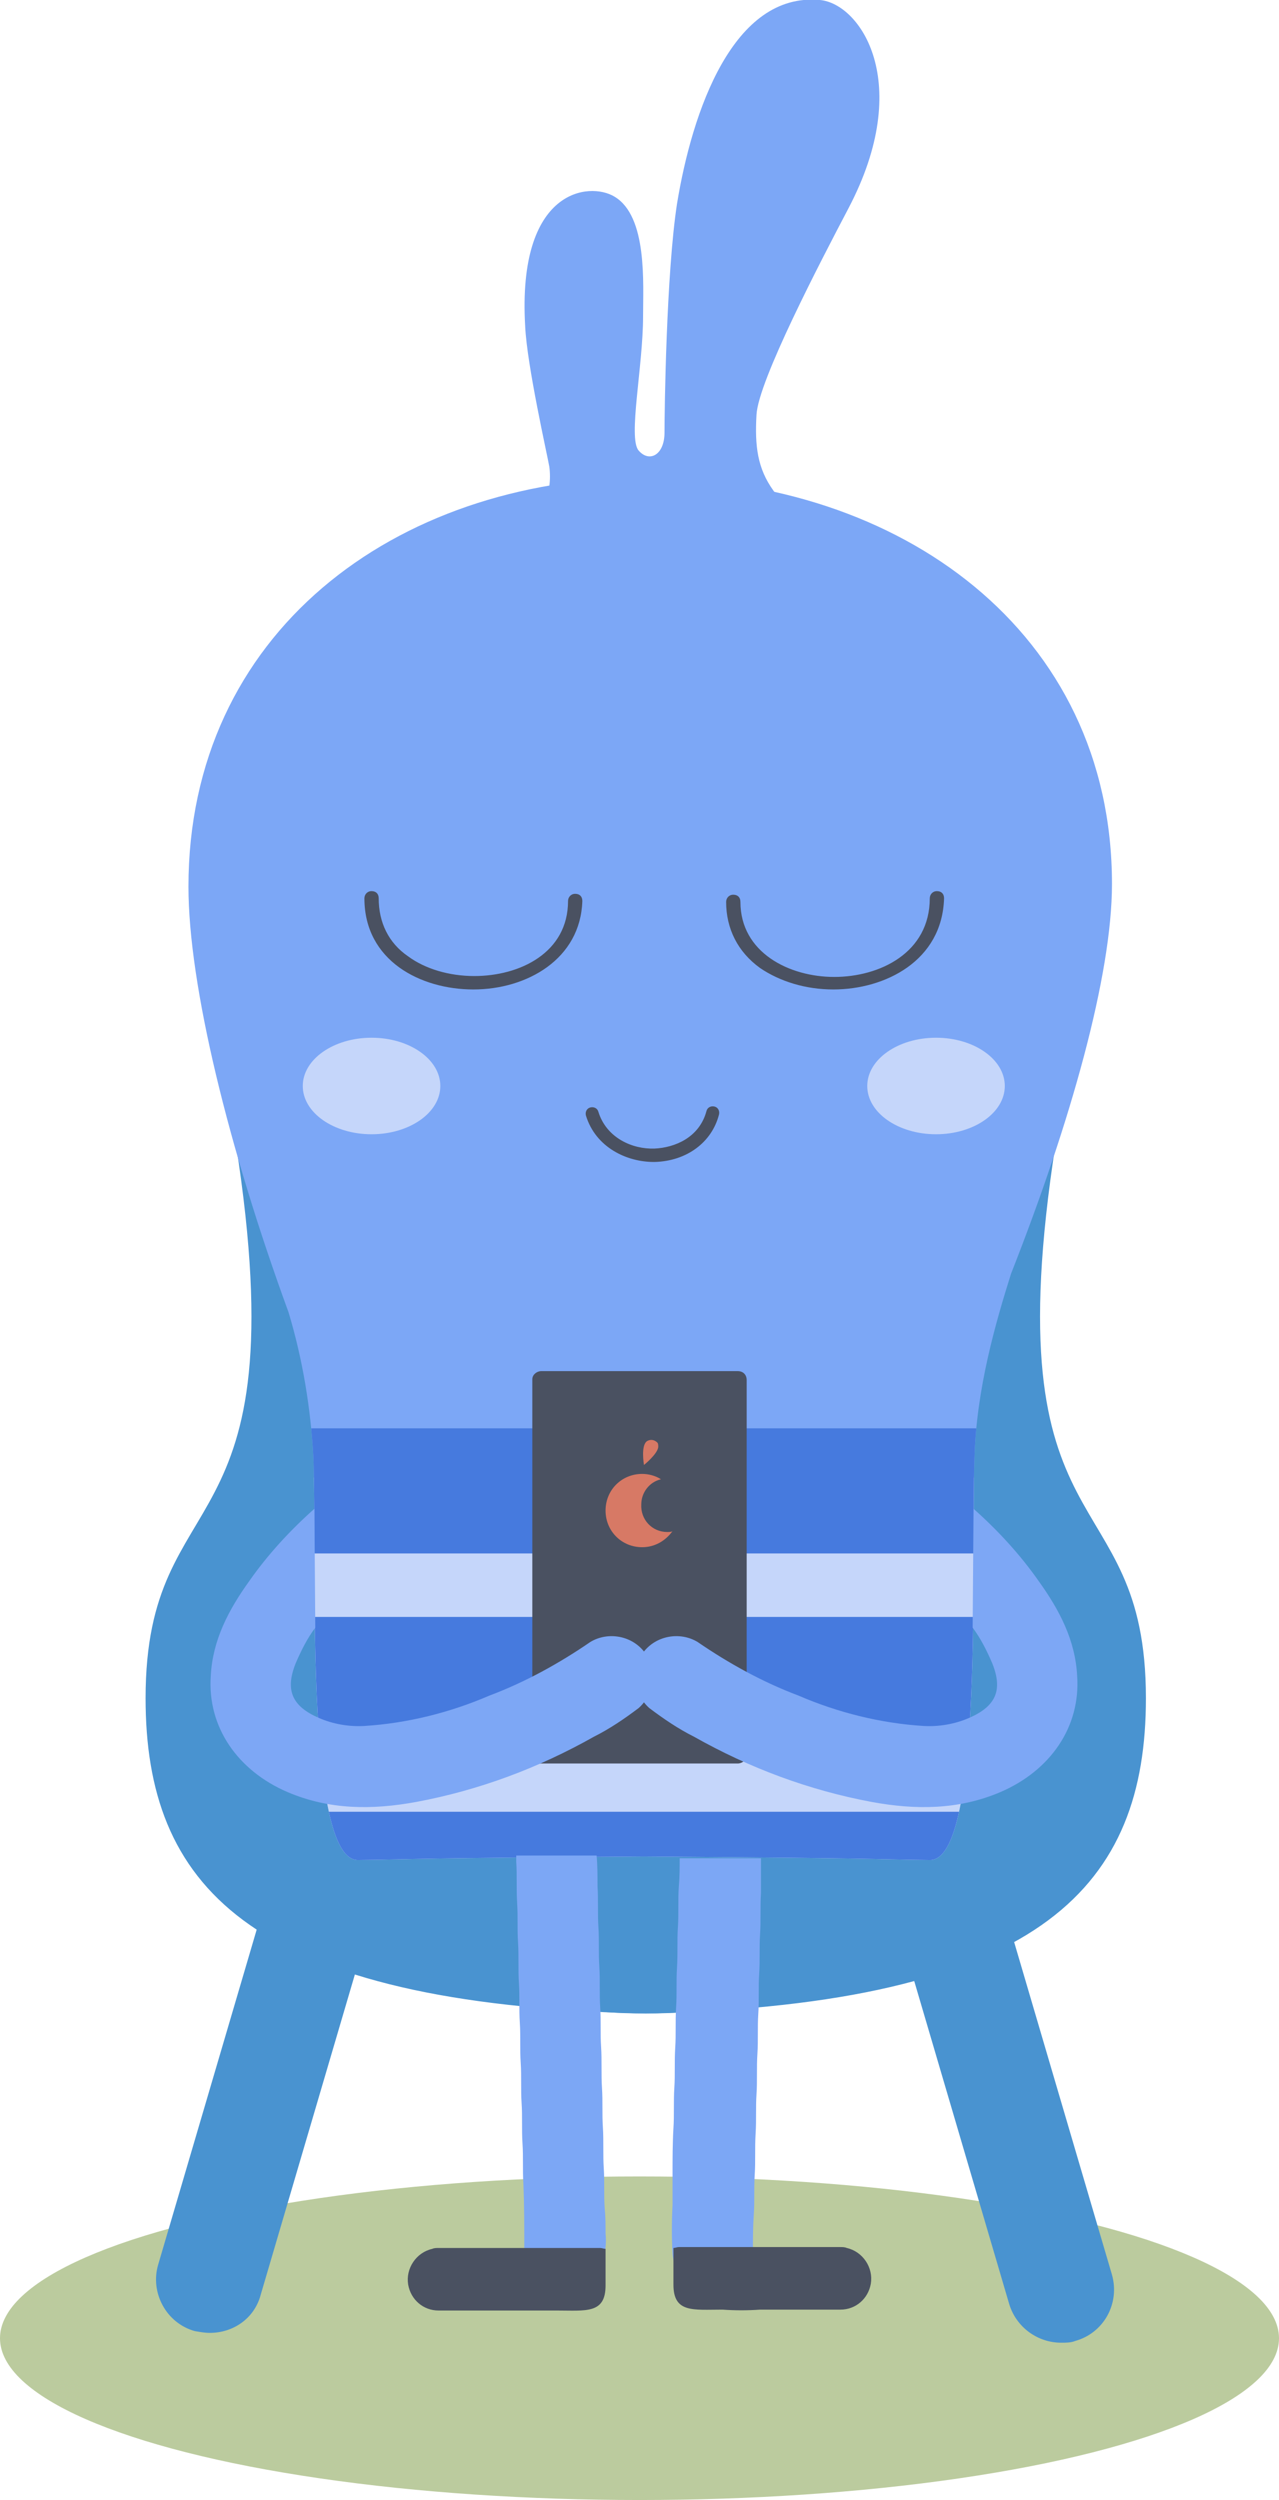 <svg xmlns="http://www.w3.org/2000/svg" xmlns:xlink="http://www.w3.org/1999/xlink" viewBox="0 0 143.2 279.7"><ellipse cx="71.6" cy="261.6" rx="71.6" ry="18.1" fill="#bbcb9e"/><path d="M23.5 261c-.6 0-1.1-.1-1.7-.2-3.2-.9-5-4.3-4.1-7.4l12.8-43.5c.9-3.2 4.3-5 7.4-4.1 3.2.9 5 4.3 4.1 7.4l-12.8 43.5c-.7 2.7-3.1 4.3-5.7 4.3zM118.8 262.1c-2.6 0-5-1.7-5.8-4.3l-12.8-43.5c-.9-3.2.9-6.5 4.1-7.4 3.2-.9 6.5.9 7.4 4.1l12.8 43.5c.9 3.2-.9 6.5-4.1 7.4-.5.2-1 .2-1.6.2z" fill="#4993d0"/><path d="M72.8 191.1c0 20.9 27.2 35.2-3.2 34.1-41.9-1.5-53.3-14.4-53.3-35.2 0-25 17.3-15.9 10.1-62.1-1.9-12.2 29.2 24.3 44.9 24.3 30.4 0 1.5 18 1.5 38.9z" fill="#4993d0"/><path d="M71.8 191.1c0 20.9-27.2 35.2 3.2 34.1 41.9-1.5 53.3-14.4 53.3-35.2 0-25-17.3-15.9-10.1-62.1 1.9-12.2-29.2 24.3-44.9 24.3-30.4 0-1.5 18-1.5 38.9z" fill="#4993d0"/><path d="M72.7 53.5c28 .1 51.8 17.1 51.8 45.4 0 10.2-4.6 26.6-11.3 43.6-1.7 5.4-3.9 12.9-4.1 20.7-.4 10.5 1.1 45-5 44.9-7.5-.1-4.4-.2-32-.4-27.6.2-24.4.3-32 .4-6.1.1-4.6-34.4-5-44.9-.3-5.6-1.2-11.1-2.8-16.4-6.7-18.3-11.2-36.6-11.2-47.6 0-28.3 23-45.6 51-45.8h.3l.3.1z" fill="#7ca7f6"/><defs><path id="a" d="M72.7 53.5c28 .1 51.8 17.1 51.8 45.4 0 10.2-4.6 26.6-11.3 43.6-1.7 5.4-3.9 12.9-4.1 20.7-.4 10.5 1.1 45-5 44.9-7.5-.1-4.4-.2-32-.4-27.6.2-24.4.3-32 .4-6.1.1-4.6-34.4-5-44.9-.3-5.6-1.2-11.1-2.8-16.4-6.7-18.3-11.2-36.6-11.2-47.6 0-28.3 23-45.6 51-45.8h.3l.3.1z"/></defs><clipPath id="b"><use xlink:href="#a" overflow="visible"/></clipPath><g clip-path="url(#b)"><path fill="#c5d6fa" d="M27.7 165.3h90.4v46.8H27.7z"/></g><defs><path id="c" d="M72.7 53.5c28 .1 51.8 17.1 51.8 45.4 0 10.2-4.6 26.6-11.3 43.6-1.7 5.4-3.9 12.9-4.1 20.7-.4 10.5 1.1 45-5 44.9-7.5-.1-4.4-.2-32-.4-27.6.2-24.4.3-32 .4-6.1.1-4.6-34.4-5-44.9-.3-5.6-1.2-11.1-2.8-16.4-6.7-18.3-11.2-36.6-11.2-47.6 0-28.3 23-45.6 51-45.8h.3l.3.1z"/></defs><clipPath id="d"><use xlink:href="#c" overflow="visible"/></clipPath><g clip-path="url(#d)" fill="#467ade"><path d="M34.5 159.8h78v14h-78zM34.9 202.7h75.9v14H34.9zM34.9 180.9h75.9v14H34.9z"/></g><g fill="#4a5161"><path d="M60.6 196.7c-.3 0-.5-.2-.5-.4v-42c0-.3.2-.5.4-.5h22.1c.3 0 .5.2.5.4v42c0 .3-.2.5-.4.5H60.6z"/><path d="M82.6 154.4v41.9h-22v-41.9h22m0-1h-22c-.5 0-1 .4-1 .9v42c0 .5.4 1 .9 1h22.1c.5 0 1-.4 1-.9v-42c0-.6-.4-1-1-1z"/></g><path d="M74.7 171.4c-1.7 0-3-1.4-2.9-3.1 0-1.3.9-2.5 2.2-2.8-.6-.4-1.4-.6-2.1-.6-2.3 0-4.1 1.8-4.1 4.1s1.8 4.1 4.1 4.1c1.4 0 2.6-.7 3.4-1.8-.1.1-.4.1-.6.1zM72.1 163.9s-.4-2.3.4-2.7c.4-.2.8-.1 1.1.2.1.1.1.3.1.5-.1.8-1.6 2-1.6 2z" fill="#d77965"/><path d="M72.2 184.9c-1.4-1.9-4.1-2.4-6.1-1.2-3.5 2.4-7.3 4.5-11.3 6-4.4 1.9-9.2 3.1-14 3.4-1.7.1-3.5-.2-5.1-.9-3-1.3-3.8-3.1-2.6-6.1.6-1.4 1.3-2.8 2.2-4l-.1-13.3c-2.7 2.4-5.2 5.1-7.3 8.1-2.3 3.2-4.1 6.6-4.3 10.6-.4 5.7 3 10.6 8.6 13 4.7 2 9.5 2 14.4 1.1 7-1.3 13.7-3.8 19.9-7.3 1.8-.9 3.4-2 5-3.2 1.8-1.6 2.1-4.3.7-6.2z" fill="#7da7f5"/><path d="M72 184.9c1.4-1.9 4.1-2.4 6.1-1.2 3.5 2.4 7.3 4.5 11.3 6 4.4 1.9 9.2 3.1 14 3.4 1.7.1 3.5-.2 5.1-.9 3-1.3 3.8-3.1 2.6-6.1-.6-1.4-1.3-2.8-2.2-4l.1-13.3c2.7 2.4 5.2 5.1 7.3 8.1 2.3 3.2 4.1 6.6 4.3 10.6.4 5.7-3 10.6-8.6 13-4.7 2-9.5 2-14.4 1.1-7-1.3-13.7-3.8-19.9-7.3-1.8-.9-3.4-2-5-3.2-1.8-1.6-2.1-4.3-.7-6.2z" fill="#7da7f5"/><path d="M76.1 207.8c0 1.1 0 2.2-.1 3.3-.1 1.5 0 3-.1 4.5s0 3-.1 4.5 0 3-.1 4.5 0 3-.1 4.5 0 3-.1 4.5 0 3-.1 4.5c-.1 1.7-.1 3.4-.1 5.1v3.5c-.1 1.8-.1 3.7 0 5.5.2 2.4 2.3 4.2 4.7 4h.2c2.3-.3 4-2.1 4.1-4.4 0-1.4 0-2.7.1-4.1s0-2.9.1-4.4 0-3 .1-4.6 0-2.9.1-4.4 0-3 .1-4.5 0-3 .1-4.5 0-3 .1-4.5 0-2.9.1-4.4 0-3 .1-4.6v-3.9h-9.1v-.1zM67.8 249.9c0-1 0-1.9-.1-2.9-.1-1.4 0-2.9-.1-4.4s0-3.1-.1-4.6 0-2.9-.1-4.4 0-3.1-.1-4.6 0-2.9-.1-4.4 0-3.1-.1-4.6 0-2.9-.1-4.4 0-3.1-.1-4.6c0-1.1 0-2.3-.1-3.4h-9v.7c.1 1.5 0 3 .1 4.6s0 2.9.1 4.4 0 3.1.1 4.6 0 2.9.1 4.4 0 3 .1 4.5 0 3 .1 4.5 0 3 .1 4.5 0 3 .1 4.5c.1 2.4.1 4.8.1 7.2 0 2.5 2 4.5 4.5 4.5h.5c1.9-.2 3.5-1.6 3.9-3.5.2-.8.3-1.7.2-2.6z" fill="#7ca7f5"/><path d="M53 110.7c-5.9 0-12.2-3.2-12.2-10.2 0-.4.3-.8.8-.8s.8.3.8.8c0 2.7 1.1 5 3.3 6.5 1.9 1.4 4.6 2.2 7.4 2.2 5.1 0 10.5-2.6 10.5-8.4 0-.4.3-.8.8-.8s.8.3.8.8c-.2 6.5-6.2 9.9-12.2 9.9zM93.3 110.7c-3.1 0-6-.9-8.2-2.4-2.5-1.8-3.8-4.4-3.8-7.4 0-.4.3-.8.8-.8s.8.3.8.8c0 5.7 5.5 8.4 10.5 8.4 5.1 0 10.7-2.7 10.7-8.8 0-.4.3-.8.8-.8s.8.3.8.8c-.2 7-6.6 10.2-12.4 10.2zM73.2 130c-3 0-6.5-1.6-7.6-5.2-.1-.4.1-.8.5-.9.4-.1.8.1.9.5.9 2.9 3.8 4.2 6.3 4.1 2.2-.1 5-1.2 5.8-4.2.1-.4.5-.6.9-.5.4.1.6.5.5.9-.8 3.1-3.6 5.2-7.2 5.3h-.1z" fill="#4a5161"/><ellipse cx="41.6" cy="121.5" rx="7.7" ry="5.4" fill="#c5d6fa"/><ellipse cx="104.8" cy="121.5" rx="7.7" ry="5.4" fill="#c5d6fa"/><path d="M61.5 54.4c.1-.7.1-1.5 0-2.2-.2-1.2-2.5-11.3-2.7-15.7-.9-15.4 7.2-16.2 10-14.5 3.7 2.2 3.2 9.7 3.2 13.4 0 5.6-1.7 13.6-.5 15s2.9.5 2.9-2 .2-17.8 1.4-25.6C77.5 12.4 82.1-.9 91.8 0c4.5.4 10.6 9.2 3.2 23.3-3.1 5.9-10.1 19.3-10.3 23.1-.2 3.5.1 6 1.9 8.5s6.2 4.3 6.2 4.3l-31.5-1.3.2-3.5z" fill="#7ca7f6"/><path d="M62.3 258.5c3.3 0 5.5.4 5.5-2.8v-4.1c-.2 0-.4-.1-.6-.1H49.1c-.2 0-.5 0-.7.1-1.8.4-3 2.2-2.7 4 .3 1.7 1.7 2.9 3.4 2.9h13.2zM80.9 258.4c-3.3 0-5.5.4-5.5-2.8v-4.1c.2 0 .4-.1.6-.1h18.1c.2 0 .5 0 .7.1 1.8.4 3 2.2 2.7 4-.3 1.7-1.7 2.9-3.4 2.9h-9c-1.4.1-2.8.1-4.2 0z" fill="#4a5161"/></svg>